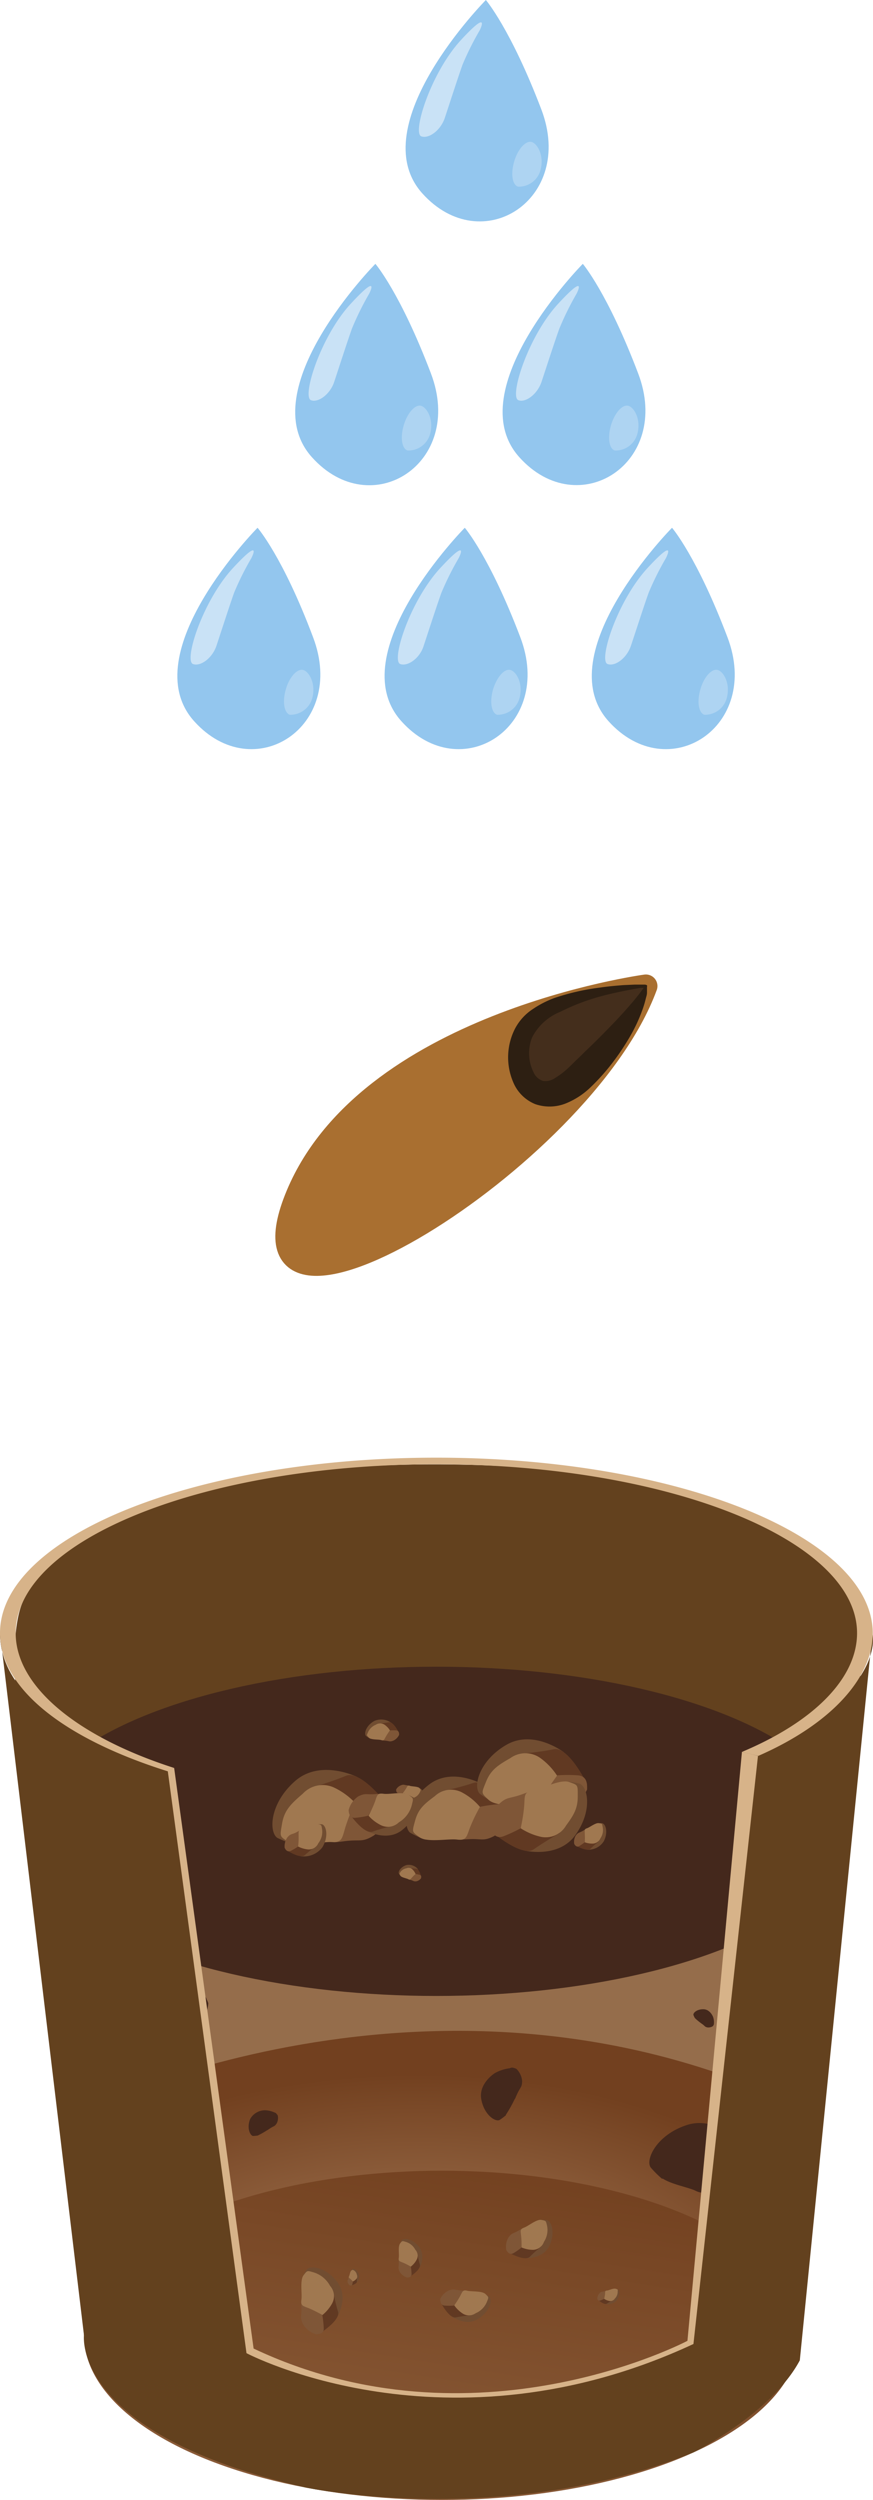 <?xml version="1.0" encoding="UTF-8"?>
<svg xmlns="http://www.w3.org/2000/svg" xmlns:xlink="http://www.w3.org/1999/xlink" viewBox="0 0 101.86 291.56">
  <defs>
    <style>.cls-1{fill:#93c6ee;}.cls-2{fill:#c9e2f6;}.cls-3{fill:#aed4f2;}.cls-4{fill:#a96f30;stroke:#a96f30;stroke-linecap:round;stroke-linejoin:round;stroke-width:2.7px;}.cls-5{fill:#442e1c;}.cls-6{fill:#2d1f12;}.cls-7{fill:#63411e;}.cls-8{fill:#956d4b;}.cls-9{fill:#44281c;}.cls-10{fill:#714d31;}.cls-11{fill:#613922;}.cls-12{fill:#7f5637;}.cls-13{fill:#a07850;}.cls-14{fill:url(#Безымянный_градиент_26);}.cls-15{fill:url(#Безымянный_градиент_7);}.cls-16{fill:#d7b389;}</style>
    <radialGradient id="Безымянный_градиент_26" cx="47.79" cy="273.47" r="54.35" gradientTransform="translate(97.99 424.68) rotate(179.09) scale(1 0.56)" gradientUnits="userSpaceOnUse">
      <stop offset="0.02" stop-color="#a07450"></stop>
      <stop offset="0.27" stop-color="#9a6d4a"></stop>
      <stop offset="0.62" stop-color="#8a5b39"></stop>
      <stop offset="1" stop-color="#72401f"></stop>
    </radialGradient>
    <linearGradient id="Безымянный_градиент_7" x1="33.91" y1="385.4" x2="55.06" y2="249.95" gradientUnits="userSpaceOnUse">
      <stop offset="0.38" stop-color="#a17551"></stop>
      <stop offset="0.91" stop-color="#794826"></stop>
      <stop offset="1" stop-color="#72401f"></stop>
    </linearGradient>
  </defs>
  <g id="Слой_2" data-name="Слой 2">
    <g id="Слой_1-2" data-name="Слой 1">
      <path class="cls-1" d="M30.05,61.55s-14.5,14.66-7.4,22.56c6.92,7.7,17.86.68,13.88-9.79C33,64.92,30.05,61.55,30.05,61.55Z"></path>
      <path class="cls-2" d="M25.26,75.3c.5-1.51,1.63-5,2.07-6.21a33.26,33.26,0,0,1,2-4s1.39-2.66-2.14,1.15S21.44,77,22.51,77.44C23.37,77.77,24.77,76.78,25.26,75.3Z"></path>
      <path class="cls-3" d="M33.36,80.36c-.43,1.44-.22,2.76.45,3a2.64,2.64,0,0,0,2.64-2c.43-1.7-.43-3.08-1.1-3.23S33.78,78.93,33.36,80.36Z"></path>
      <path class="cls-1" d="M54.23,61.55s-14.5,14.66-7.4,22.56c6.92,7.7,17.86.68,13.88-9.79C57.14,64.92,54.23,61.55,54.23,61.55Z"></path>
      <path class="cls-2" d="M49.44,75.3c.5-1.51,1.63-5,2.08-6.21a33.8,33.8,0,0,1,2-4s1.39-2.66-2.14,1.15S45.62,77,46.69,77.44C47.55,77.77,49,76.78,49.44,75.3Z"></path>
      <path class="cls-3" d="M57.54,80.36c-.42,1.44-.22,2.76.45,3a2.63,2.63,0,0,0,2.64-2c.43-1.7-.42-3.08-1.1-3.23S58,78.93,57.54,80.36Z"></path>
      <path class="cls-1" d="M78.41,61.55S63.91,76.21,71,84.11c6.93,7.7,17.86.68,13.88-9.79C81.32,64.92,78.41,61.55,78.41,61.55Z"></path>
      <path class="cls-2" d="M73.62,75.3c.51-1.51,1.63-5,2.08-6.21a33.26,33.26,0,0,1,2-4s1.38-2.66-2.14,1.15S69.81,77,70.88,77.44C71.74,77.77,73.13,76.78,73.62,75.3Z"></path>
      <path class="cls-3" d="M81.73,80.36c-.43,1.44-.23,2.76.45,3a2.62,2.62,0,0,0,2.63-2c.43-1.7-.42-3.08-1.1-3.23S82.15,78.93,81.73,80.36Z"></path>
      <path class="cls-1" d="M43.8,30.77S29.3,45.44,36.4,53.33c6.92,7.7,17.86.69,13.88-9.78C46.71,34.15,43.8,30.77,43.8,30.77Z"></path>
      <path class="cls-2" d="M39,44.52c.5-1.51,1.63-5,2.07-6.21a33.26,33.26,0,0,1,2-4.05s1.39-2.66-2.14,1.16-5.72,10.84-4.65,11.25C37.12,47,38.52,46,39,44.52Z"></path>
      <path class="cls-3" d="M47.11,49.59c-.43,1.43-.22,2.76.45,2.95a2.62,2.62,0,0,0,2.64-2c.43-1.69-.43-3.07-1.1-3.22S47.53,48.16,47.11,49.59Z"></path>
      <path class="cls-1" d="M68,30.77s-14.5,14.67-7.4,22.56C67.5,61,78.44,54,74.46,43.55,70.89,34.15,68,30.77,68,30.77Z"></path>
      <path class="cls-2" d="M63.19,44.52c.5-1.51,1.63-5,2.08-6.21a33.8,33.8,0,0,1,2-4.05s1.39-2.66-2.14,1.16-5.72,10.84-4.65,11.25C61.3,47,62.7,46,63.19,44.52Z"></path>
      <path class="cls-3" d="M71.29,49.59c-.42,1.43-.22,2.76.45,2.95a2.62,2.62,0,0,0,2.64-2c.43-1.69-.42-3.07-1.1-3.22S71.72,48.16,71.29,49.59Z"></path>
      <path class="cls-1" d="M56.69,0S42.18,14.66,49.28,22.56c6.93,7.7,17.86.69,13.89-9.78C59.59,3.38,56.69,0,56.69,0Z"></path>
      <path class="cls-2" d="M51.9,13.75c.5-1.51,1.63-5,2.07-6.21a33.26,33.26,0,0,1,2-4S57.33.83,53.8,4.65,48.08,15.49,49.15,15.9C50,16.22,51.4,15.24,51.9,13.75Z"></path>
      <path class="cls-3" d="M60,18.82c-.43,1.43-.23,2.75.45,2.95a2.61,2.61,0,0,0,2.63-2c.43-1.69-.42-3.08-1.09-3.22S60.42,17.39,60,18.82Z"></path>
      <path class="cls-4" d="M75.36,115s-32.79,4.43-40.85,24.84S67.87,135.37,75.36,115Z"></path>
      <path class="cls-5" d="M75.36,115s-10.69.62-13.71,4.5.16,12,6.33,5.76C74.38,118.84,75.36,115,75.36,115Z"></path>
      <path class="cls-6" d="M75.23,115.12c0,.07.08.09,0,.09l-.16,0-.33,0-.65.11-1.29.25c-.86.18-1.72.36-2.56.59A25,25,0,0,0,65.38,118a6.36,6.36,0,0,0-3.3,3,5,5,0,0,0,.18,4.07,1.79,1.79,0,0,0,1.12,1,2,2,0,0,0,1.39-.35,9.23,9.23,0,0,0,1.66-1.29c.27-.24.57-.57.88-.86s.62-.59.92-.9c1.24-1.17,2.44-2.39,3.63-3.63.59-.63,1.17-1.26,1.73-1.92.29-.32.56-.66.83-1,.14-.17.27-.34.4-.52l.2-.27.09-.13,0-.07s0,0,0,0A.09.09,0,0,0,75.23,115.12Zm.26-.21a.27.27,0,0,1,0,.18s0,0,0,.06v.09l0,.18,0,.35c0,.23-.08.46-.14.69a12,12,0,0,1-.4,1.33,18.56,18.56,0,0,1-1.13,2.53,27.92,27.92,0,0,1-3.09,4.54,25.07,25.07,0,0,1-1.88,2,9,9,0,0,1-2.65,1.75,5.11,5.11,0,0,1-3.75.16,4.69,4.69,0,0,1-2.59-2.61,7.35,7.35,0,0,1,.23-6.19,6.14,6.14,0,0,1,2.1-2.3,11.65,11.65,0,0,1,2.56-1.3,27,27,0,0,1,5.3-1.2c.89-.13,1.78-.21,2.67-.28l1.33-.06.67,0h.5A.54.54,0,0,1,75.49,114.91Z"></path>
      <path class="cls-7" d="M3.09,206.58,100,208.15s.91-17,0-19.85c-1.32-4.19-8.72-16.58-45.38-17.47S4.53,181.43,2.48,187.26,3.09,206.58,3.09,206.58Z"></path>
      <polygon class="cls-8" points="8.29 246.74 3.09 211.76 98.7 211.76 95 246.49 8.29 246.74"></polygon>
      <path class="cls-9" d="M39.12,241.7a7.6,7.6,0,0,0-2.47-1.45h0s-3.28-1-5.07,1.22-1.48,4.59-.67,5a11.87,11.87,0,0,0,1.41.3s.05,0,.09,0a26,26,0,0,0,3-.69,1.58,1.58,0,0,0,.52-.14l.57-.16c1.28-.4,1.44-.11,2.33-.89a3.47,3.47,0,0,0,.95-2.21,2.68,2.68,0,0,0-.18-.43h0l0,0A.84.84,0,0,0,39.12,241.7Z"></path>
      <path class="cls-9" d="M21.5,244.59A9.4,9.4,0,0,0,18,245.74v0s-3.73,2.34-3.12,5.95,3.18,5.32,4.24,4.86a14.78,14.78,0,0,0,1.49-1.11s0-.09,0-.12c.79-.91,1.38-2.74,1.91-3.52a1.77,1.77,0,0,0,.31-.62l.33-.69c.7-1.57,1.11-1.48,1.12-3A4.41,4.41,0,0,0,23,244.68a2.83,2.83,0,0,0-.57-.2v0h-.07A1.07,1.07,0,0,0,21.5,244.59Z"></path>
      <path class="cls-9" d="M37.29,250.93a2.82,2.82,0,0,0-1.09-.27h0a2,2,0,0,0-1.77,1c-.43,1,0,1.89.3,1.94a3.14,3.14,0,0,0,.57,0s0,0,0,0a8.16,8.16,0,0,0,1.07-.6.5.5,0,0,0,.18-.11l.19-.12c.44-.29.53-.2.78-.59a1.36,1.36,0,0,0,.11-.94l-.12-.14h0A.36.36,0,0,0,37.29,250.93Z"></path>
      <path class="cls-9" d="M78.17,242.56a1.86,1.86,0,0,0-.1-.77h0s-.33-.88-1.1-.9-1.24.44-1.19.68a2.15,2.15,0,0,0,.17.35s0,0,0,0a6,6,0,0,0,.65.55.41.41,0,0,0,.12.09l.13.1c.3.21.26.29.57.36a1,1,0,0,0,.64-.17.36.36,0,0,0,.06-.11h0A.27.27,0,0,0,78.17,242.56Z"></path>
      <path class="cls-9" d="M89.82,256.61a9.44,9.44,0,0,0-1.65-3.31h0s-2.87-3.39-6.38-2.26S77,255,77.57,256a12.48,12.48,0,0,0,1.32,1.32s.09,0,.12,0c1,.66,2.94,1,3.79,1.4a2,2,0,0,0,.67.22c.19.06.39.13.73.22,1.68.48,1.65.9,3.16.69A4.45,4.45,0,0,0,90,258.1a2.58,2.58,0,0,0,.11-.6h0l0-.06A1.06,1.06,0,0,0,89.82,256.61Z"></path>
      <path class="cls-9" d="M67.15,245.08a7.06,7.06,0,0,0-1.62,2.33h0s-1.21,3.18.84,5.11,4.44,1.81,4.88,1a11.11,11.11,0,0,0,.4-1.38s0,0,0-.09a24.5,24.5,0,0,0-.46-3.06,1.38,1.38,0,0,0-.1-.53c0-.15-.06-.31-.12-.57-.3-1.31,0-1.44-.7-2.38a3.43,3.43,0,0,0-2.12-1.1,1.9,1.9,0,0,0-.44.15v0l0,0A.81.81,0,0,0,67.15,245.08Z"></path>
      <path class="cls-10" d="M67.31,268.85a1.39,1.39,0,0,0,1.36-.36c.47-.61.37-1.25.15-1.35l-.38-.07c-.26,0-.28.6-.29.61Z"></path>
      <path class="cls-11" d="M66.49,268.34s.76.69,1.07.48a8,8,0,0,1,.7-.4l0-.21a3,3,0,0,0-.83-.28l-.5.17A3,3,0,0,0,66.49,268.34Z"></path>
      <path class="cls-12" d="M66.44,268.23c0,.08.11.31.34.23a3.23,3.23,0,0,0,.46-.2s.23-.71.28-.84.13-.16-.21-.05-.39,0-.63.25A1,1,0,0,0,66.44,268.23Z"></path>
      <path class="cls-13" d="M67.24,268.26a3.81,3.81,0,0,0,.11-.6c0-.27,0-.34.25-.38s.72-.28,1-.19.22.07.22.38a1.13,1.13,0,0,1-.33.76.63.63,0,0,1-.66.28A1.66,1.66,0,0,1,67.24,268.26Z"></path>
      <path class="cls-10" d="M58,263.53s2.08.11,2.82-1.45.22-2.92-.31-3a5.61,5.61,0,0,0-.88,0c-.57,0-.32,1.44-.34,1.47S58,263.53,58,263.53Z"></path>
      <path class="cls-11" d="M56,262.81s2,1.15,2.59.54,1.34-1.22,1.34-1.22l-.14-.45a6.4,6.4,0,0,0-2-.21c-.32.17-.86.53-1,.6A7.94,7.94,0,0,0,56,262.81Z"></path>
      <path class="cls-12" d="M55.83,262.58c.1.18.38.63.86.34a7,7,0,0,0,.91-.65s.16-1.68.22-2,.2-.42-.5,0-.84.28-1.25.86A2.06,2.06,0,0,0,55.83,262.58Z"></path>
      <path class="cls-13" d="M57.6,262.27a10.82,10.82,0,0,0,0-1.38c-.08-.6-.14-.75.36-.94s1.46-1,2-.89.52.06.67.73a2.46,2.46,0,0,1-.36,1.82,1.39,1.39,0,0,1-1.32.93A3.47,3.47,0,0,1,57.6,262.27Z"></path>
      <path class="cls-10" d="M49.38,270.27s1.62,1.23,3.08.38,1.77-2.24,1.4-2.63a6.62,6.62,0,0,0-.72-.46c-.48-.28-1,1-1.09,1Z"></path>
      <path class="cls-11" d="M48.12,268.58s1,2,1.81,1.85a17,17,0,0,1,1.74-.25l.14-.44s-1.13-1.22-1.48-1.25-1,0-1.14-.07A7.46,7.46,0,0,0,48.12,268.58Z"></path>
      <path class="cls-12" d="M48.12,268.3c0,.2,0,.72.51.75a7.54,7.54,0,0,0,1.09,0s1.05-1.27,1.27-1.48.39-.24-.41-.28-.82-.24-1.47,0A2,2,0,0,0,48.12,268.3Z"></path>
      <path class="cls-13" d="M49.72,269a8.58,8.58,0,0,0,.72-1.14c.27-.53.31-.68.81-.56s1.72,0,2.12.38.39.33.14,1a2.41,2.41,0,0,1-1.29,1.28,1.37,1.37,0,0,1-1.57,0A3.52,3.52,0,0,1,49.72,269Z"></path>
      <path class="cls-10" d="M45.66,264.68a2.3,2.3,0,0,0,.08-2.36c-.75-1.06-1.83-1.21-2.09-.9a3.31,3.31,0,0,0-.31.58c-.18.38.83.74.84.76Z"></path>
      <path class="cls-11" d="M44.45,265.76s1.48-.89,1.29-1.5-.31-1.31-.31-1.31l-.34-.08s-.85.94-.86,1.21,0,.76,0,.87A6.15,6.15,0,0,0,44.45,265.76Z"></path>
      <path class="cls-12" d="M44.23,265.78c.16,0,.56,0,.54-.44a5.65,5.65,0,0,0-.09-.83s-1-.72-1.21-.87-.21-.28-.19.33-.13.64.1,1.13A1.58,1.58,0,0,0,44.23,265.78Z"></path>
      <path class="cls-13" d="M44.68,264.51a6,6,0,0,0-.92-.47c-.42-.17-.54-.19-.48-.59s-.11-1.31.15-1.64.23-.32.73-.17a1.85,1.85,0,0,1,1.05.9,1,1,0,0,1,.13,1.2A2.53,2.53,0,0,1,44.68,264.51Z"></path>
      <path class="cls-10" d="M38.3,266.43a1,1,0,0,0,.34-1c-.17-.53-.6-.73-.75-.64l-.2.2c-.13.14.25.41.25.43Z"></path>
      <path class="cls-11" d="M37.67,266.72s.72-.18.72-.45,0-.59,0-.59l-.13-.07s-.47.28-.51.39-.08.32-.1.36A2.49,2.49,0,0,0,37.67,266.72Z"></path>
      <path class="cls-12" d="M37.57,266.7c.07,0,.24.07.28-.11a2.35,2.35,0,0,0,.07-.36s-.34-.43-.39-.51-.05-.14-.12.11-.13.25-.1.48A.66.66,0,0,0,37.57,266.7Z"></path>
      <path class="cls-13" d="M37.92,266.23a2.34,2.34,0,0,0-.32-.31c-.15-.12-.2-.15-.12-.3s.12-.56.27-.66.14-.11.32,0a.77.77,0,0,1,.32.51.44.44,0,0,1-.1.51A1,1,0,0,1,37.92,266.23Z"></path>
      <path class="cls-10" d="M36.05,270.49s1.42-2.29.12-4.11-3.18-2.07-3.64-1.53a7.63,7.63,0,0,0-.52,1c-.32.67,1.45,1.27,1.47,1.31S36.05,270.49,36.05,270.49Z"></path>
      <path class="cls-11" d="M34,272.36s2.55-1.56,2.23-2.61-.55-2.27-.55-2.27l-.6-.13s-1.46,1.63-1.47,2.1.07,1.32.06,1.52A10.27,10.27,0,0,0,34,272.36Z"></path>
      <path class="cls-12" d="M33.59,272.39c.27,0,1,0,.94-.76a11.07,11.07,0,0,0-.17-1.44s-1.81-1.23-2.12-1.49-.35-.49-.32.57-.21,1.12.19,2A2.66,2.66,0,0,0,33.59,272.39Z"></path>
      <path class="cls-13" d="M34.36,270.19a12.66,12.66,0,0,0-1.6-.81c-.73-.29-.94-.32-.84-1s-.2-2.27.25-2.85.39-.55,1.25-.3a3.22,3.22,0,0,1,1.84,1.55,1.81,1.81,0,0,1,.24,2.07A4.78,4.78,0,0,1,34.36,270.19Z"></path>
      <path class="cls-14" d="M9.8,272.36,8.29,246.74s43-22.09,86.71-.25l-1.68,25.87Z"></path>
      <ellipse class="cls-15" cx="51.56" cy="272.36" rx="41.76" ry="19.2"></ellipse>
      <path class="cls-10" d="M70.56,268.69a1.39,1.39,0,0,0,1.36-.36c.47-.61.37-1.25.15-1.35l-.39-.07c-.25,0-.27.6-.28.61Z"></path>
      <path class="cls-11" d="M69.74,268.19s.76.68,1.07.47.7-.4.7-.4l0-.21a3,3,0,0,0-.83-.28l-.5.17A2.9,2.9,0,0,0,69.74,268.19Z"></path>
      <path class="cls-12" d="M69.69,268.07c0,.09.1.31.34.23a3.23,3.23,0,0,0,.46-.2s.23-.71.28-.84.13-.16-.22-.05-.38,0-.62.26A1,1,0,0,0,69.69,268.07Z"></path>
      <path class="cls-13" d="M70.49,268.1a3.81,3.81,0,0,0,.11-.6c0-.27,0-.34.25-.37s.72-.29,1-.2.22.08.22.38a1.11,1.11,0,0,1-.33.76.63.63,0,0,1-.66.28A1.66,1.66,0,0,1,70.49,268.1Z"></path>
      <path class="cls-10" d="M61.28,263.37s2.08.11,2.82-1.45.22-2.92-.31-3a5.61,5.61,0,0,0-.88,0c-.57,0-.32,1.44-.34,1.48S61.28,263.37,61.28,263.37Z"></path>
      <path class="cls-11" d="M59.24,262.65s2,1.15,2.59.54S63.16,262,63.16,262l-.13-.45a6.4,6.4,0,0,0-2-.21c-.32.17-.86.53-1,.6A7.94,7.94,0,0,0,59.24,262.65Z"></path>
      <path class="cls-12" d="M59.08,262.42c.1.18.38.63.86.34a7,7,0,0,0,.91-.65s.16-1.68.22-2,.2-.42-.5,0-.84.27-1.25.85A2.06,2.06,0,0,0,59.08,262.42Z"></path>
      <path class="cls-13" d="M60.85,262.11a9.78,9.78,0,0,0-.05-1.38c-.07-.6-.13-.75.37-.94s1.46-1,2-.89.52.06.67.73a2.52,2.52,0,0,1-.37,1.82,1.39,1.39,0,0,1-1.31.94A3.61,3.61,0,0,1,60.85,262.11Z"></path>
      <path class="cls-10" d="M52.63,270.11s1.62,1.23,3.08.38,1.77-2.24,1.4-2.62a5.38,5.38,0,0,0-.72-.46c-.48-.29-1,1-1.09,1Z"></path>
      <path class="cls-11" d="M51.37,268.42s1,2,1.81,1.85a17,17,0,0,1,1.74-.25l.14-.44s-1.13-1.22-1.48-1.25-1,0-1.14-.07A7.46,7.46,0,0,0,51.37,268.42Z"></path>
      <path class="cls-12" d="M51.37,268.14c0,.2,0,.72.51.75a7.63,7.63,0,0,0,1.09,0s1.05-1.27,1.27-1.48.39-.23-.41-.28-.82-.24-1.48,0A2,2,0,0,0,51.37,268.14Z"></path>
      <path class="cls-13" d="M53,268.86a9,9,0,0,0,.72-1.14c.27-.53.31-.68.81-.56s1.72,0,2.12.39.39.33.14.95a2.44,2.44,0,0,1-1.29,1.28,1.35,1.35,0,0,1-1.57,0A3.52,3.52,0,0,1,53,268.86Z"></path>
      <path class="cls-10" d="M48.91,264.53a2.32,2.32,0,0,0,.08-2.37c-.75-1.05-1.83-1.21-2.1-.9a4.28,4.28,0,0,0-.3.58c-.19.39.83.74.84.76S48.91,264.53,48.91,264.53Z"></path>
      <path class="cls-11" d="M47.7,265.6s1.47-.89,1.29-1.5-.31-1.31-.31-1.31l-.34-.08s-.86.94-.86,1.21,0,.76,0,.88A6.36,6.36,0,0,0,47.7,265.6Z"></path>
      <path class="cls-12" d="M47.48,265.62c.16,0,.56,0,.54-.44a5.65,5.65,0,0,0-.09-.83s-1-.71-1.21-.87-.21-.28-.19.33-.13.64.1,1.13A1.58,1.58,0,0,0,47.48,265.62Z"></path>
      <path class="cls-13" d="M47.93,264.35a7.15,7.15,0,0,0-.92-.47c-.42-.17-.54-.19-.48-.58s-.11-1.31.15-1.65.23-.32.73-.17a1.85,1.85,0,0,1,1.05.9,1,1,0,0,1,.13,1.2A2.53,2.53,0,0,1,47.93,264.35Z"></path>
      <path class="cls-10" d="M41.55,266.27a1,1,0,0,0,.34-1c-.18-.53-.6-.73-.75-.64a2.12,2.12,0,0,0-.2.21c-.13.13.25.41.25.42Z"></path>
      <path class="cls-11" d="M40.91,266.56s.73-.18.73-.45a5.39,5.39,0,0,1,0-.59l-.13-.07s-.47.28-.51.39-.08.32-.1.37A2.47,2.47,0,0,0,40.91,266.56Z"></path>
      <path class="cls-12" d="M40.82,266.54c.07,0,.23.07.28-.11a2.34,2.34,0,0,0,.07-.35s-.34-.43-.39-.52-.05-.14-.12.11-.14.25-.1.48A.66.66,0,0,0,40.82,266.54Z"></path>
      <path class="cls-13" d="M41.17,266.08a2.85,2.85,0,0,0-.32-.32c-.15-.12-.2-.14-.12-.3s.12-.56.27-.66.13-.1.32,0a.8.8,0,0,1,.32.51.44.44,0,0,1-.1.51A1.14,1.14,0,0,1,41.17,266.08Z"></path>
      <path class="cls-10" d="M39.3,270.33s1.42-2.29.12-4.1-3.18-2.08-3.64-1.54a8.32,8.32,0,0,0-.52,1c-.32.67,1.44,1.27,1.47,1.31S39.3,270.33,39.3,270.33Z"></path>
      <path class="cls-11" d="M37.21,272.2s2.55-1.56,2.23-2.61-.55-2.27-.55-2.27l-.6-.13s-1.46,1.64-1.47,2.1.07,1.32.06,1.52A10.27,10.27,0,0,0,37.21,272.2Z"></path>
      <path class="cls-12" d="M36.84,272.23c.27,0,1,0,.93-.75a10.15,10.15,0,0,0-.16-1.45s-1.81-1.22-2.12-1.49-.36-.48-.32.57-.21,1.12.19,1.95A2.66,2.66,0,0,0,36.84,272.23Z"></path>
      <path class="cls-13" d="M37.61,270a12.66,12.66,0,0,0-1.6-.81c-.74-.28-.94-.31-.84-1s-.2-2.26.25-2.84.39-.56,1.25-.31a3.26,3.26,0,0,1,1.84,1.55,1.79,1.79,0,0,1,.23,2.07A4.64,4.64,0,0,1,37.61,270Z"></path>
      <path class="cls-9" d="M23.64,232.64a7.38,7.38,0,0,0-2.46-1.45v0s-3.29-1-5.08,1.23-1.48,4.59-.67,5a12.56,12.56,0,0,0,1.42.3s.05,0,.08,0a25.53,25.53,0,0,0,3-.69,1.73,1.73,0,0,0,.53-.14l.56-.16c1.29-.4,1.45-.12,2.34-.89a3.43,3.43,0,0,0,.94-2.21,2,2,0,0,0-.18-.43h0l0,0A.82.82,0,0,0,23.64,232.64Z"></path>
      <path class="cls-9" d="M59.48,241.21a4.8,4.8,0,0,0-1.76.58h0s-1.88,1.18-1.57,3,1.6,2.69,2.13,2.46a7.18,7.18,0,0,0,.75-.56s0,0,0-.06a14.38,14.38,0,0,0,1-1.78.83.83,0,0,0,.16-.31l.16-.35c.36-.79.57-.75.57-1.51a2.26,2.26,0,0,0-.67-1.4,1.39,1.39,0,0,0-.29-.1h0A.55.55,0,0,0,59.48,241.21Z"></path>
      <path class="cls-9" d="M32.06,246.38a3,3,0,0,0-1.09-.27h0a2,2,0,0,0-1.77,1c-.43,1-.05,1.89.3,2a4.72,4.72,0,0,0,.57-.05s0,0,0,0a10.24,10.24,0,0,0,1.07-.6.82.82,0,0,0,.18-.11l.2-.13c.43-.29.53-.2.77-.59a1.36,1.36,0,0,0,.11-.94l-.12-.14h0A.34.34,0,0,0,32.06,246.38Z"></path>
      <path class="cls-9" d="M83.3,236a1.91,1.91,0,0,0-.1-.78h0s-.33-.87-1.11-.89-1.24.43-1.18.67a1.86,1.86,0,0,0,.17.36s0,0,0,0a6.14,6.14,0,0,0,.65.55l.12.09.13.09c.29.22.26.3.57.36a.92.92,0,0,0,.64-.16.36.36,0,0,0,.06-.11h0A.28.28,0,0,0,83.3,236Z"></path>
      <path class="cls-9" d="M88.18,253.4a9.44,9.44,0,0,0-1.65-3.31h0s-2.87-3.39-6.38-2.26-4.86,4-4.24,4.94a12.48,12.48,0,0,0,1.32,1.32s.09,0,.12,0c1,.66,2.94,1,3.79,1.4a2,2,0,0,0,.67.22c.19.06.39.13.73.22,1.68.48,1.65.9,3.16.69a4.45,4.45,0,0,0,2.59-1.74,2.59,2.59,0,0,0,.11-.59h0l0-.07A1.07,1.07,0,0,0,88.18,253.4Z"></path>
      <path class="cls-9" d="M16.81,248a7.19,7.19,0,0,0-1.61,2.33l0,0s-1.22,3.19.84,5.12,4.44,1.81,4.88,1a11.11,11.11,0,0,0,.4-1.38s0-.06,0-.09a24.6,24.6,0,0,0-.45-3.06,1.38,1.38,0,0,0-.1-.53c0-.15-.06-.31-.12-.58-.3-1.3,0-1.43-.7-2.37a3.43,3.43,0,0,0-2.12-1.1,1.76,1.76,0,0,0-.44.15v0l0,0A.86.86,0,0,0,16.81,248Z"></path>
      <ellipse class="cls-9" cx="50.9" cy="213.58" rx="47.8" ry="19.2"></ellipse>
      <path class="cls-7" d="M0,190.46l9.8,81.9s-1.51,11.55,25.92,17.76c0,0,22.94,4.88,45.19-4.11,0,0,9.11-4.53,12.41-10.73l8.47-84.82s1.87,6.83-13.35,14l-7.53,68.59s-24.2,13.2-52.15,1.07L19.57,206.2S0,201.54,0,190.46Z"></path>
      <path class="cls-16" d="M50.9,170C22.79,170,0,179.18,0,190.46c0,6.55,7.66,12.38,19.57,16.12h0a5.5,5.5,0,0,1,.75-.39C9.06,202.58,1.83,196.7,1.83,190.46c0-10.88,22-19.69,49.07-19.69S100,179.58,100,190.46c0,5.25-5,10.31-13.39,13.84.49.17,1.87.48,1.87.48,8.33-3.64,13.35-9,13.35-14.32C101.79,179.18,79,170,50.9,170Z"></path>
      <path class="cls-16" d="M19.57,206.51l9.19,67.93s23.33,12.35,52.15-1.07l7.53-68.59-1.87-.48L80.21,273s-24.77,13.12-50.62.9l-9.27-67.71Z"></path>
      <path class="cls-10" d="M48.77,218a1.38,1.38,0,0,0-1.33-.49c-.74.23-1,.81-.9,1a2.23,2.23,0,0,0,.27.28c.19.18.58-.33.59-.34S48.77,218,48.77,218Z"></path>
      <path class="cls-11" d="M49.16,218.93s-.23-1-.61-1-.81-.07-.81-.07l-.1.18s.37.66.52.71.44.12.5.15A3.64,3.64,0,0,0,49.16,218.93Z"></path>
      <path class="cls-12" d="M49.13,219.05c0-.09.09-.32-.15-.39a3.49,3.49,0,0,0-.49-.1s-.6.46-.72.53-.2.06.15.16.34.2.66.16A.94.94,0,0,0,49.13,219.05Z"></path>
      <path class="cls-13" d="M48.49,218.56a3.6,3.6,0,0,0-.44.43c-.18.21-.21.28-.42.17s-.77-.19-.91-.4-.13-.19,0-.44a1.12,1.12,0,0,1,.71-.43.62.62,0,0,1,.71.15A1.67,1.67,0,0,1,48.49,218.56Z"></path>
      <path class="cls-10" d="M45.75,201a2,2,0,0,0-2.06-.3c-1,.55-1.23,1.48-1,1.74a2.82,2.82,0,0,0,.48.32c.31.2.72-.65.74-.66Z"></path>
      <path class="cls-11" d="M46.57,202.13s-.64-1.37-1.19-1.27-1.17.15-1.17.15l-.1.29s.74.83,1,.86.67,0,.77.06A5.39,5.39,0,0,0,46.57,202.13Z"></path>
      <path class="cls-12" d="M46.57,202.32c0-.13,0-.48-.33-.51a5.24,5.24,0,0,0-.74,0s-.72.84-.87,1-.27.15.27.19.55.18,1,0A1.39,1.39,0,0,0,46.57,202.32Z"></path>
      <path class="cls-13" d="M45.5,201.81a6.27,6.27,0,0,0-.5.76c-.19.35-.21.45-.55.36s-1.15,0-1.42-.29-.26-.22-.08-.64a1.65,1.65,0,0,1,.88-.84.93.93,0,0,1,1.06,0A2.35,2.35,0,0,1,45.5,201.81Z"></path>
      <path class="cls-10" d="M41.67,207.24s-4.25-2.12-7.22.46-3.11,5.92-2.1,6.64a15.23,15.23,0,0,0,1.86.74c1.23.45,2-2.74,2.06-2.79S41.67,207.24,41.67,207.24Z"></path>
      <path class="cls-11" d="M45.29,210.59s-3.15-4.22-4.94-3.48-3.9,1.34-3.9,1.34l-.12,1.07s3.11,2.3,3.93,2.23,2.29-.34,2.65-.34A17.85,17.85,0,0,0,45.29,210.59Z"></path>
      <path class="cls-12" d="M45.42,211.23c0-.47-.22-1.67-1.49-1.51a18.41,18.41,0,0,0-2.5.54s-1.86,3.37-2.27,4-.79.71,1.05.47,2,.19,3.4-.66A4.8,4.8,0,0,0,45.42,211.23Z"></path>
      <path class="cls-13" d="M41.43,210.26a21.11,21.11,0,0,0-1.16,2.93c-.38,1.33-.4,1.7-1.62,1.64s-3.94.72-5,0-1-.59-.74-2.14,1-2.28,2.41-3.49a3.17,3.17,0,0,1,3.6-.75A8.13,8.13,0,0,1,41.43,210.26Z"></path>
      <path class="cls-10" d="M56.36,208.13s-3.57-2.1-6.3,0S47,213,47.84,213.73a11.18,11.18,0,0,0,1.57.75c1,.47,1.89-2.25,2-2.29S56.36,208.13,56.36,208.13Z"></path>
      <path class="cls-11" d="M59.3,211.26s-2.48-3.86-4.08-3.32-3.46.92-3.46.92l-.17.92S54.14,212,54.86,212s2-.15,2.32-.14A15.71,15.71,0,0,0,59.3,211.26Z"></path>
      <path class="cls-12" d="M59.37,211.82c0-.41-.09-1.47-1.2-1.4a16.56,16.56,0,0,0-2.2.31s-1.82,2.82-2.21,3.3-.73.56.88.47,1.72.28,3-.36A4.19,4.19,0,0,0,59.37,211.82Z"></path>
      <path class="cls-13" d="M56,210.73a19.66,19.66,0,0,0-1.19,2.48c-.41,1.14-.45,1.45-1.5,1.33s-3.47.38-4.37-.28-.87-.58-.51-1.91,1-1.91,2.3-2.87a2.75,2.75,0,0,1,3.17-.44A7.19,7.19,0,0,1,56,210.73Z"></path>
      <path class="cls-10" d="M65.79,204.36s-3.51-2.71-6.7-.87-3.92,4.86-3.12,5.7a12.7,12.7,0,0,0,1.57,1c1,.63,2.32-2.16,2.39-2.19S65.79,204.36,65.79,204.36Z"></path>
      <path class="cls-11" d="M68.51,208.09s-2.13-4.44-3.91-4.08-3.81.52-3.81.52l-.3,1s2.43,2.67,3.19,2.76,2.17.1,2.5.16A16,16,0,0,0,68.51,208.09Z"></path>
      <path class="cls-12" d="M68.5,208.7c0-.43.11-1.57-1.08-1.65a16.37,16.37,0,0,0-2.39,0s-2.32,2.76-2.8,3.21-.85.51.88.62,1.8.54,3.23,0A4.46,4.46,0,0,0,68.5,208.7Z"></path>
      <path class="cls-13" d="M65,207.09a20.77,20.77,0,0,0-1.6,2.48c-.59,1.15-.67,1.49-1.78,1.21s-3.74-.05-4.62-.88-.84-.73-.29-2.1,1.35-1.91,2.84-2.76A3,3,0,0,1,63,205,7.7,7.7,0,0,1,65,207.09Z"></path>
      <path class="cls-10" d="M68.51,215.72a2.12,2.12,0,0,0,1.95-1c.53-1.06.19-2-.18-2.08a4.16,4.16,0,0,0-.6,0c-.39,0-.24,1-.25,1S68.51,215.72,68.51,215.72Z"></path>
      <path class="cls-11" d="M67.12,215.21s1.36.81,1.78.4a10.86,10.86,0,0,1,.92-.82l-.09-.32a4.19,4.19,0,0,0-1.34-.16c-.22.11-.6.36-.7.4A5.29,5.29,0,0,0,67.12,215.21Z"></path>
      <path class="cls-12" d="M67,215.05c.07.12.26.44.59.25a6.77,6.77,0,0,0,.63-.44s.13-1.15.18-1.36.14-.29-.35,0-.58.18-.87.57A1.45,1.45,0,0,0,67,215.05Z"></path>
      <path class="cls-13" d="M68.23,214.86a7.53,7.53,0,0,0,0-1c0-.42-.09-.52.26-.64s1-.66,1.39-.59.36,0,.45.51a1.66,1.66,0,0,1-.27,1.24,1,1,0,0,1-.91.63A2.57,2.57,0,0,1,68.23,214.86Z"></path>
      <path class="cls-10" d="M35.06,216.48a2.71,2.71,0,0,0,2.57-1.06c.76-1.3.41-2.53-.05-2.66a5.3,5.3,0,0,0-.77,0c-.5,0-.38,1.24-.41,1.27Z"></path>
      <path class="cls-11" d="M33.33,215.71s1.67,1.14,2.23.65a15.26,15.26,0,0,1,1.25-1l-.09-.4a5.43,5.43,0,0,0-1.7-.33c-.29.12-.79.4-.92.45A6.57,6.57,0,0,0,33.33,215.71Z"></path>
      <path class="cls-12" d="M33.21,215.49c.07.16.29.58.73.36a6.16,6.16,0,0,0,.84-.5s.26-1.45.34-1.71.2-.36-.44,0-.75.17-1.15.65A1.82,1.82,0,0,0,33.21,215.49Z"></path>
      <path class="cls-13" d="M34.78,215.35a7.68,7.68,0,0,0,.06-1.21c0-.53-.06-.66.39-.79s1.34-.75,1.82-.63.45.09.54.69a2.16,2.16,0,0,1-.45,1.56,1.22,1.22,0,0,1-1.22.72A3.24,3.24,0,0,1,34.78,215.35Z"></path>
      <path class="cls-10" d="M46.83,209.76a1.55,1.55,0,0,0,1.58.28c.78-.4,1-1.12.8-1.32a2.62,2.62,0,0,0-.36-.26c-.24-.16-.57.49-.59.49Z"></path>
      <path class="cls-11" d="M46.22,208.85s.46,1.08.89,1,.91-.08.91-.08l.08-.23s-.55-.66-.73-.69-.52,0-.59-.06A3.86,3.86,0,0,0,46.22,208.85Z"></path>
      <path class="cls-12" d="M46.22,208.7c0,.11,0,.38.25.41a3.74,3.74,0,0,0,.57,0s.57-.63.69-.73.21-.11-.2-.16-.42-.14-.77,0A1.11,1.11,0,0,0,46.22,208.7Z"></path>
      <path class="cls-13" d="M47,209.12a4.46,4.46,0,0,0,.4-.57c.15-.27.18-.35.44-.27s.89.05,1.09.26.19.18.05.5a1.28,1.28,0,0,1-.71.63.71.71,0,0,1-.82,0A1.75,1.75,0,0,1,47,209.12Z"></path>
      <path class="cls-10" d="M61.13,215.81s4,1,6-1.79,1.49-5.58.5-6a12.35,12.35,0,0,0-1.71-.27c-1.12-.14-1.15,2.69-1.2,2.75S61.13,215.81,61.13,215.81Z"></path>
      <path class="cls-11" d="M57.43,213.68s3.47,2.95,4.84,2,3-1.88,3-1.88l-.1-.92s-3.06-1.35-3.74-1.13-1.87.73-2.17.8A15.85,15.85,0,0,0,57.43,213.68Z"></path>
      <path class="cls-12" d="M57.2,213.16c.13.39.51,1.37,1.54,1a17,17,0,0,0,2-.93s.92-3.21,1.15-3.77.54-.75-1-.19-1.72.22-2.74,1.2A4.16,4.16,0,0,0,57.2,213.16Z"></path>
      <path class="cls-13" d="M60.75,213.22a19.29,19.29,0,0,0,.42-2.7c.06-1.2,0-1.51,1-1.69s3.19-1.37,4.24-1,1,.3,1,1.67-.41,2.11-1.36,3.4a2.75,2.75,0,0,1-2.89,1.33A7.14,7.14,0,0,1,60.75,213.22Z"></path>
      <path class="cls-10" d="M42.73,213.5s2.39,1.35,4.18-.06,2-3.33,1.4-3.77a7.11,7.11,0,0,0-1.05-.49c-.7-.29-1.23,1.53-1.27,1.55S42.73,213.5,42.73,213.5Z"></path>
      <path class="cls-11" d="M40.73,211.46s1.7,2.53,2.76,2.15,2.28-.66,2.28-.66l.1-.61s-1.72-1.42-2.2-1.41-1.33.13-1.54.12A11.9,11.9,0,0,0,40.73,211.46Z"></path>
      <path class="cls-12" d="M40.68,211.09c0,.27.07,1,.81.91a10.32,10.32,0,0,0,1.46-.24s1.17-1.89,1.43-2.22.48-.38-.6-.3-1.15-.16-2,.28A2.76,2.76,0,0,0,40.68,211.09Z"></path>
      <path class="cls-13" d="M43,211.76a12.41,12.41,0,0,0,.76-1.66c.26-.76.28-1,1-.9s2.3-.3,2.91.13.58.37.36,1.26a3.29,3.29,0,0,1-1.49,1.94,1.83,1.83,0,0,1-2.1.33A4.76,4.76,0,0,1,43,211.76Z"></path>
    </g>
  </g>
</svg>
